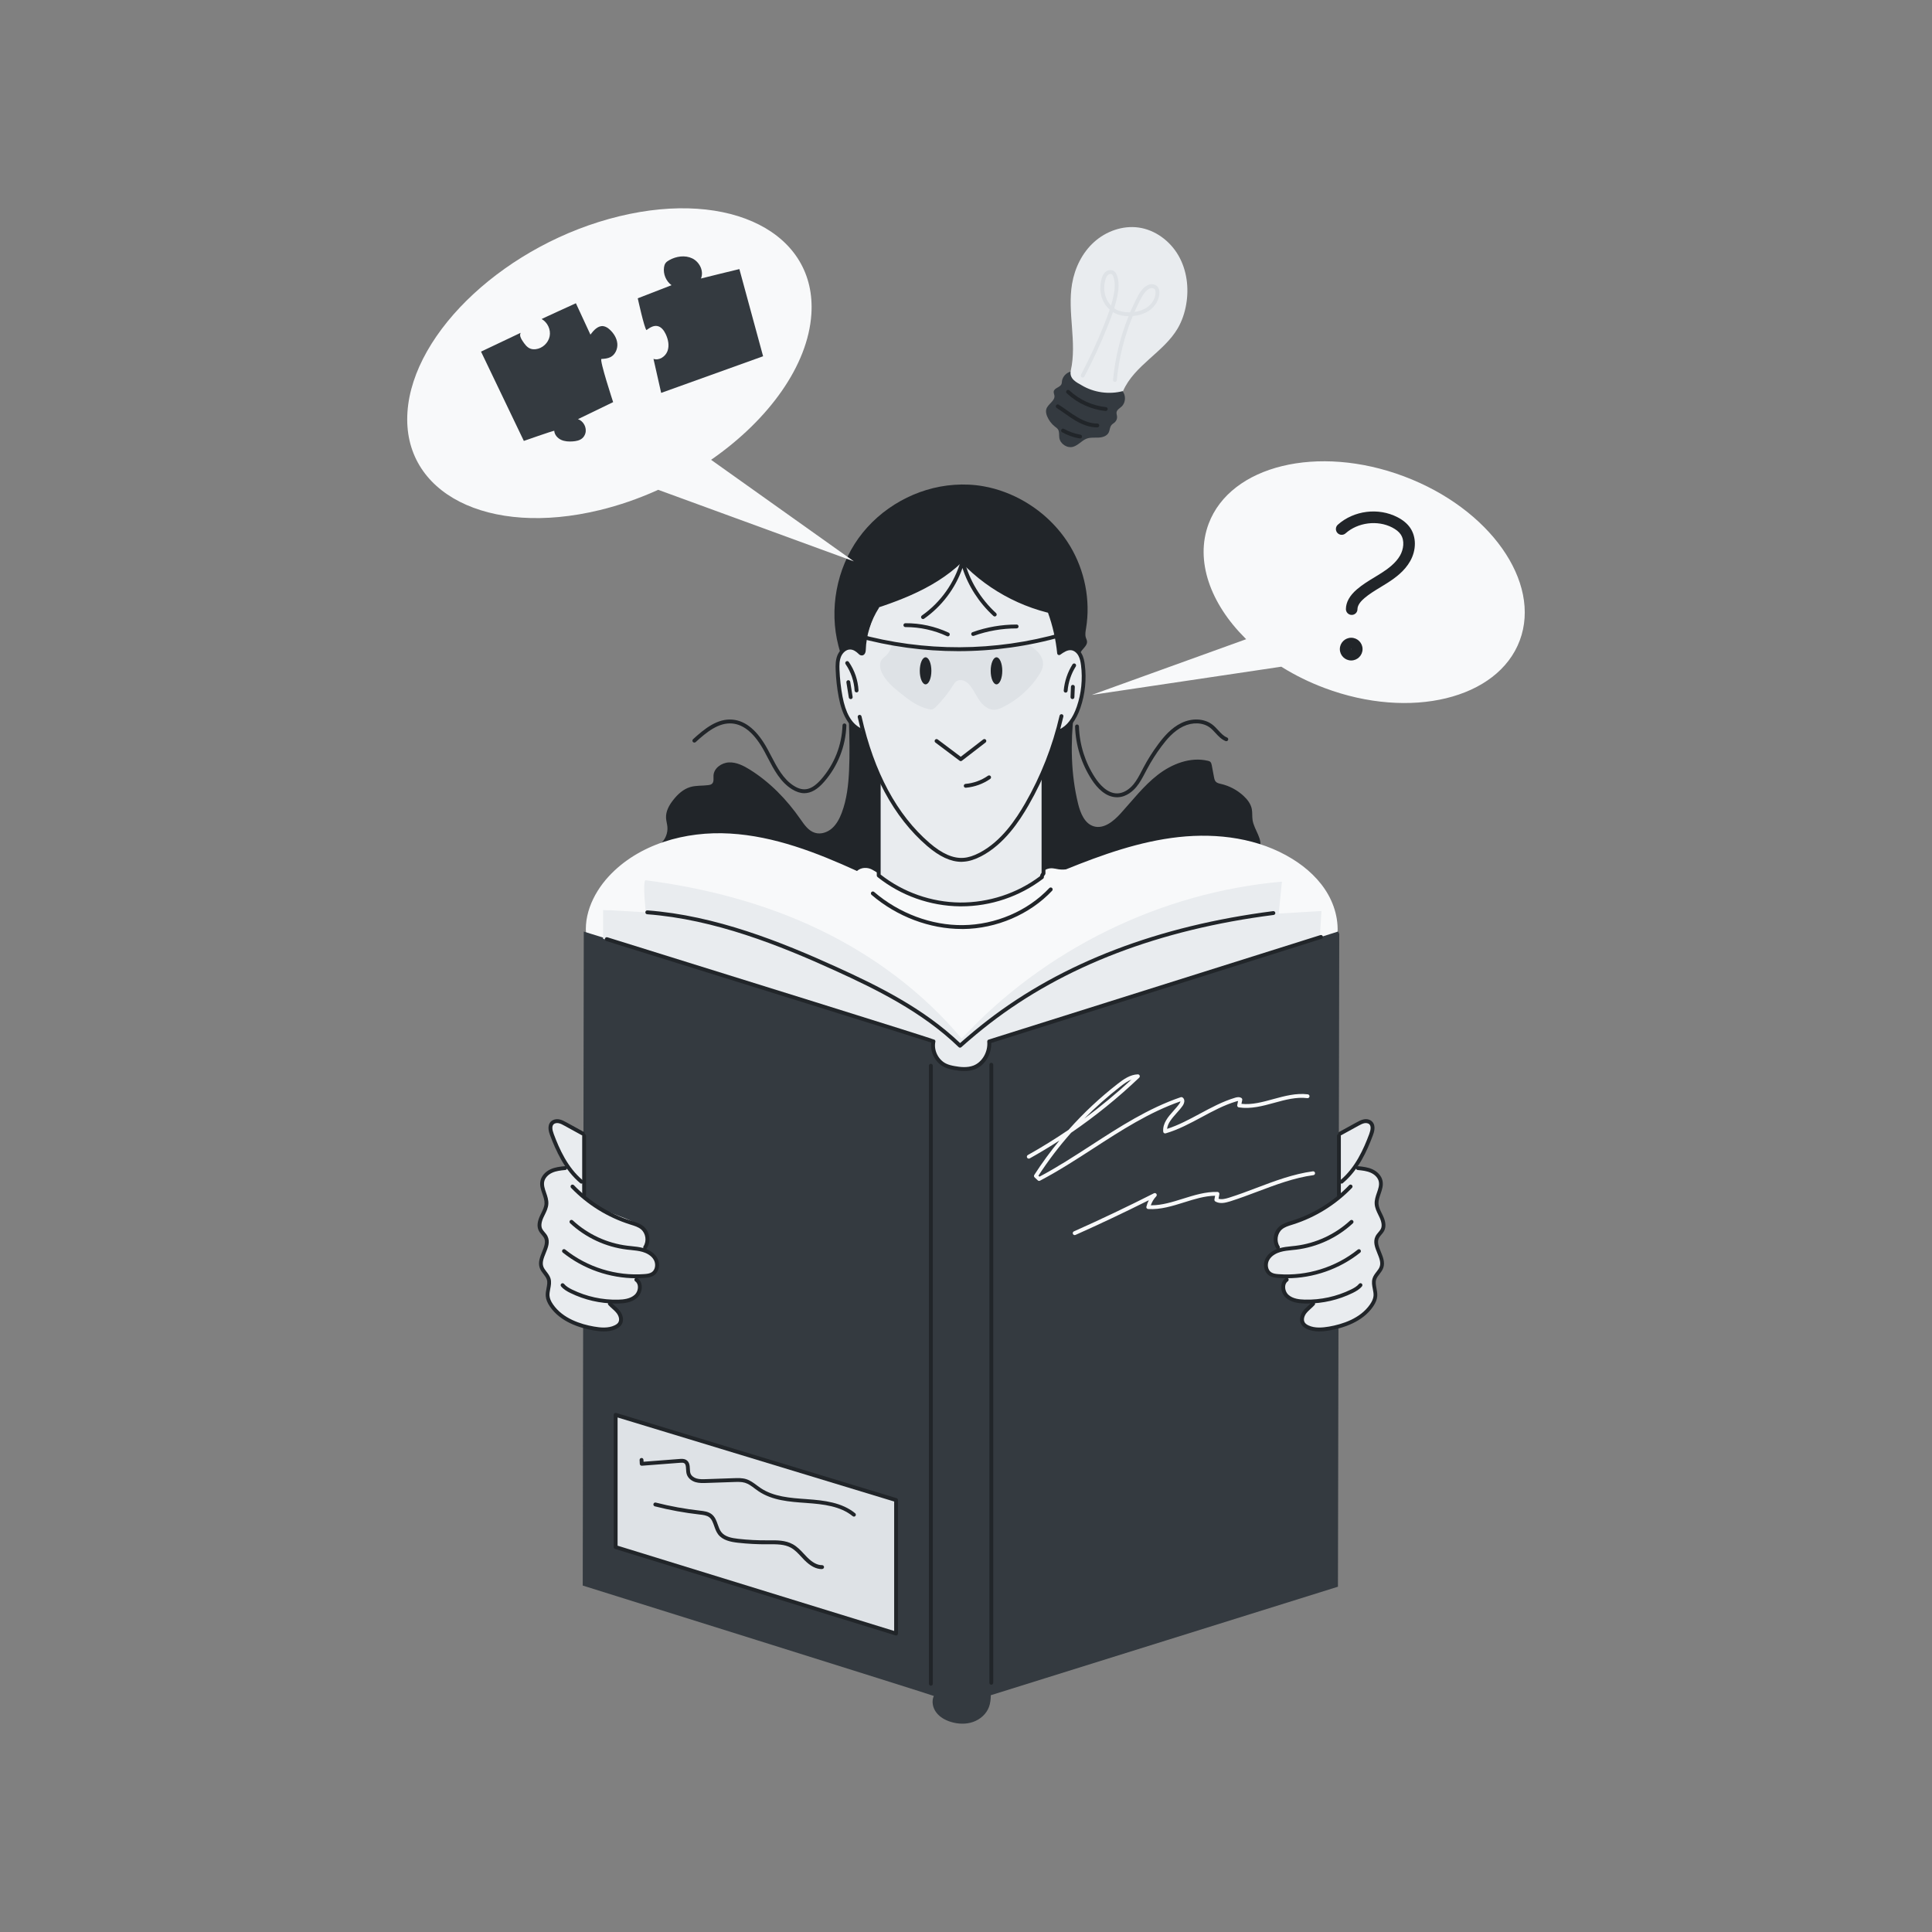 <svg transform="scale(1)" version="1.1" id="_x30_1026_x5F_Solving_x5F_Problem_x5F_2" xmlns="http://www.w3.org/2000/svg" xmlns:xlink="http://www.w3.org/1999/xlink" x="0px" y="0px" width="500px" height="500px" viewBox="0 0 500 500" xml:space="preserve" class="show_show__wrapper__graphic__5Waiy "><rect x="0" y="0" width="500" height="500" fill="#808080" stroke="none"/><title>React</title><style type="text/css">
	.st0{fill:#212529;}
	.st1{fill:#F8F9FA;}
	.st2{fill:#343A40;}
	.st3{fill:#E9ECEF;}
	.st4{fill:#DEE2E6;}
</style><g id="character"><path class="st0" d="M251.58,228.05c2.31-1.56,5.36-1.96,7.99-1.04c1.91,0.67,3.53,1.96,5.3,2.95c2.91,1.61,6.28,2.39,9.61,2.2
		c8.61-0.48,15.54-6.94,23.44-10.42c6.71-2.96,14.2-3.76,21.54-3.67c2.28,0.03,4.72,0.19,6.52,1.59c0.98-2.41-1.4-4.83-1.81-7.4
		c-0.15-0.96-0.02-1.95-0.21-2.91c-0.27-1.33-1.14-2.46-2.14-3.38c-1.63-1.51-3.66-2.59-5.83-3.09c-0.48-0.11-1.01-0.22-1.34-0.58
		c-0.3-0.32-0.39-0.77-0.47-1.19c-0.19-1.01-0.38-2.02-0.57-3.03c-0.06-0.33-0.14-0.68-0.38-0.91c-0.18-0.17-0.43-0.24-0.68-0.29
		c-4.51-1.05-9.28,0.82-12.94,3.66c-3.66,2.84-6.5,6.58-9.62,10.01c-1.81,1.99-4.3,4.05-6.89,3.31c-2.38-0.69-3.47-3.38-4.07-5.78
		c-1.9-7.68-2-15.72-1.12-23.58c0.04-0.37,1.56-14.69,1.56-14.69c-0.28-1.44,1.99-2.36,1.85-3.82c-0.03-0.35-0.21-0.66-0.31-1
		c-0.23-0.77-0.07-1.59,0.06-2.38c1.2-7.29-0.34-14.97-4.14-21.3c-3.8-6.33-9.83-11.27-16.73-13.89c-1.85-0.7-3.76-1.24-5.71-1.58
		c-2.48-0.44-5.01-0.55-7.52-0.37c-9.75,0.67-19.09,5.88-24.79,13.82c-5.7,7.94-7.65,18.45-5.18,27.91
		c0.12,0.44,0.24,0.89,0.37,1.33c0.29,1.01,0.57,2.02,0.94,3.28c0.86,1.64,0.97,3.56,1.05,5.42c0.14,3.21,0.26,6.43,0.35,9.64
		c0.13,4.17,0.22,8.34,0.03,12.5c-0.17,3.72-0.58,7.48-1.89,10.96c-0.56,1.49-1.32,2.96-2.51,4.02c-1.19,1.06-2.9,1.65-4.43,1.18
		c-1.69-0.51-2.77-2.11-3.78-3.56c-3.51-5.04-7.87-9.55-13.08-12.8c-1.64-1.02-3.46-1.94-5.39-1.86c-1.93,0.08-3.92,1.49-4.01,3.42
		c-0.03,0.74,0.16,1.63-0.4,2.12c-0.26,0.23-0.62,0.3-0.96,0.34c-1.57,0.2-3.19,0.05-4.7,0.51c-1.77,0.54-3.21,1.86-4.35,3.32
		c-1.06,1.34-1.96,2.94-1.87,4.65c0.04,0.77,0.28,1.53,0.35,2.3c0.15,1.61-0.52,3.28-1.73,4.35l36.2,10.31l34.62,7.44L251.58,228.05
		z"></path><path class="st1" d="M220.41,270.13l26.07,9.46l11.65,0.92l87.56-36.14c1.13-4.29,0.23-8.96-1.94-12.82
		c-2.17-3.86-5.55-6.96-9.32-9.28c-8.64-5.33-19.27-6.74-29.37-5.64c-10.09,1.1-19.78,4.55-29.19,8.36
		c-1.65,0.2-2.51-0.19-3.42-0.27c-0.91-0.08-1.88,0.19-2.5,0.86c-0.22,0.23-0.39,0.51-0.67,0.67c-0.23,0.14-0.51,0.17-0.78,0.21
		c-0.9,0.11-1.81,0.22-2.71,0.33c-1.68,0.21-3.42,0.41-5.04-0.09c-0.76-0.24-1.48-0.62-2.27-0.77c-1.18-0.22-2.39,0.12-3.55,0.45
		c-3.23,0.94-6.46,1.88-10.02,3c-4.68-0.84-9.13-3.63-13.84-2.99c-0.73,0.1-1.47,0.28-2.2,0.19c-1.21-0.16-2.18-1.04-3.27-1.58
		s-2.68-0.61-3.81,0.41c-10.45-4.77-21.39-9.02-32.86-9.69c-11.47-0.68-23.65,2.68-31.43,11.13c-4.2,4.56-6.99,10.97-5.46,16.98
		L220.41,270.13z"></path><path class="st1" d="M312.79,135.56c5.67-15.13,28.3-20.63,50.53-12.29c22.24,8.34,35.66,27.36,29.99,42.49
		s-28.3,20.63-50.53,12.29c-3.92-1.47-7.57-3.27-10.89-5.33c-0.1-0.06-0.29-0.18-0.29-0.18l-49.07,7.31l39.98-14.43
		c0,0-0.17-0.16-0.25-0.25C313.24,156.19,309.22,145.1,312.79,135.56z"></path><path class="st1" d="M209.98,81.33c1.41-21-20.86-32.36-49.72-25.36s-53.41,29.69-54.81,50.69s20.86,32.36,49.72,25.36
		c5.09-1.23,10.05-2.96,14.76-5.07c0.14-0.06,0.41-0.19,0.41-0.19l50.64,18.52l-36.95-26.28c0,0,0.27-0.19,0.4-0.28
		C199.01,108.5,209.1,94.58,209.98,81.33z"></path><path class="st2" d="M124.49,91l11.08,23.11c0,0,7.49-2.63,7.87-2.63c0.06,1.03,0.84,1.92,1.78,2.35c0.94,0.43,2.01,0.48,3.04,0.4
		c0.86-0.07,1.76-0.23,2.42-0.8c0.39-0.33,0.67-0.79,0.81-1.28c0.43-1.47-0.47-3.19-1.92-3.67l9.11-4.41c0,0-3.59-10.92-3.03-11.17
		c0.81-0.05,1.64-0.12,2.36-0.49c1.23-0.64,1.88-2.14,1.75-3.52c-0.13-1.38-0.92-2.64-1.95-3.58c-0.47-0.43-1.03-0.81-1.66-0.9
		c-1.39-0.19-2.51,1.07-3.35,2.19l-3.76-8.12c0,0-9.09,4.14-8.86,4.09c1.53,0.85,2.41,2.74,2.07,4.46s-1.86,3.14-3.6,3.34
		c-0.45,0.05-0.91,0.03-1.34-0.12c-0.94-0.33-1.55-1.22-2.1-2.05c-0.41-0.62-0.83-1.42-0.46-2.07L124.49,91z"></path><path class="st2" d="M171.11,101.68l26.38-9.48l-6.14-22.56c0,0-9.56,2.31-9.94,2.44c0.81-1.92-0.37-4.29-2.24-5.2
		c-1.87-0.91-4.17-0.57-5.98,0.45c-0.38,0.21-0.75,0.46-0.99,0.82c-0.2,0.3-0.3,0.66-0.35,1.02c-0.26,1.74,0.52,3.6,1.94,4.64
		l-8.74,3.39c0,0,1.67,7.65,2.25,8.23c0.82-0.6,1.76-1.22,2.76-1.06c1.04,0.16,1.76,1.12,2.21,2.07c0.66,1.38,1,3,0.47,4.43
		c-0.54,1.43-2.17,2.5-3.62,2.01L171.11,101.68z"></path><path class="st2" d="M290.4,101.11c1.04,1.11,0.98,3.07-0.13,4.1c-0.5,0.47-1.23,0.84-1.31,1.52c-0.04,0.34,0.09,0.67,0.13,1.01
		c0.07,0.55-0.14,1.13-0.55,1.52c-0.28,0.27-0.64,0.44-0.89,0.74c-0.46,0.55-0.41,1.36-0.75,1.99c-0.48,0.89-1.6,1.22-2.61,1.26
		c-1.01,0.05-2.06-0.09-3.01,0.25c-1.31,0.47-2.23,1.76-3.57,2.13c-1.55,0.43-3.34-0.75-3.56-2.34c-0.1-0.72,0.06-1.52-0.33-2.14
		c-0.2-0.32-0.52-0.53-0.82-0.76c-0.88-0.69-1.57-1.62-2-2.65c-0.24-0.58-0.39-1.24-0.22-1.84c0.39-1.35,2.29-2.12,2.11-3.52
		c-0.05-0.35-0.23-0.68-0.19-1.03c0.11-0.97,1.66-1.07,2.02-1.97c0.09-0.23,0.09-0.49,0.12-0.74c0.18-1.47,1.64-2.66,3.11-2.55
		L290.4,101.11z"></path><path class="st3" d="M270.18,199.73l1.73-4.68l2.06-6.02c1.18,0.19,2.25-0.74,2.99-1.68c3.19-4.07,4.06-9.57,3.53-14.71
		c-0.13-1.23-0.35-2.5-1.07-3.5s-2.07-1.65-3.22-1.21c-0.05,0.04-1.97,0.9-1.97,0.9c-0.45-3.61-1.33-7.17-2.83-10.85
		c-8.61-1.8-16.61-6.42-22.47-12.98c-5.22,4.66-11.16,8.69-17.88,10.64c-1.41,0.41-2.88,0.74-4.11,1.54c0,0-2.12,5.49-2.07,5.62
		c-1.23,1.61-0.86,3.88-1.22,5.87c-0.02,0.12-0.05,0.25-0.13,0.35c-0.15,0.19-0.45,0.19-0.67,0.08c-0.22-0.11-0.37-0.31-0.54-0.48
		c-0.62-0.66-1.47-1.12-2.37-1.16c-0.9-0.05-1.83,0.35-2.34,1.1c-0.47,0.69-0.53,1.56-0.57,2.39c-0.23,5.27,0.21,10.74,2.68,15.4
		c0.36,0.68,0.78,1.35,1.42,1.76c0.73,0.47,1.73,0.59,2.32,1.83c1.05,3.9,2.47,7.69,4.24,11.32c0,0-0.21,25.25-0.3,25.43
		c5.18,4.67,12.34,6.46,19.29,7.13c3.72,0.36,7.54,0.44,11.11-0.68c2.01-0.63,3.88-1.62,5.74-2.61c1.42-0.76,2.85-1.51,4.27-2.27
		c0.56-0.3,1.14-0.61,1.57-1.08c0.43-0.47,0.7-1.14,0.54-1.76L270.18,199.73z"></path><path class="st3" d="M277.12,95.9c1.64-7.33-0.93-15.05,0.33-22.46c0.7-4.09,2.62-8.03,5.71-10.81c3.08-2.78,7.36-4.31,11.47-3.75
		c4.31,0.59,8.16,3.46,10.34,7.23c2.18,3.77,2.76,8.35,2.02,12.64c-0.37,2.18-1.08,4.31-2.19,6.22c-3.63,6.2-11.23,9.55-14.15,16.23
		c-3.58,0.96-7.54,0.41-10.72-1.49C278.76,99.02,276.63,98.11,277.12,95.9z"></path><path class="st4" d="M266.15,166.76c0.91,0.63,1.83,1.27,2.55,2.1c0.73,0.83,1.26,1.89,1.24,3c-0.02,1.12-0.59,2.15-1.21,3.08
		c-2.28,3.44-5.49,6.25-9.19,8.08c-0.67,0.33-1.37,0.63-2.12,0.67c-1.5,0.07-2.86-0.96-3.76-2.17c-0.9-1.21-1.5-2.62-2.4-3.83
		c-0.45-0.61-1-1.18-1.7-1.48s-1.57-0.28-2.16,0.19c-0.3,0.24-0.5,0.58-0.71,0.91c-1.28,2.04-2.78,3.93-4.48,5.63
		c-0.26,0.26-0.54,0.53-0.9,0.63c-0.31,0.09-0.64,0.03-0.96-0.04c-2.86-0.64-5.28-2.48-7.55-4.33c-1.81-1.47-3.66-3.06-4.61-5.19
		c-0.46-1.04-0.67-2.34-0.01-3.27c0.29-0.41,0.72-0.7,1.1-1.05c0.83-0.77,1.38-1.85,1.51-2.98c0,0,6.49,0.77,6.74,0.75
		C246.95,168.83,256.6,168.48,266.15,166.76z"></path><ellipse class="st0" cx="257.89" cy="173.61" rx="1.5" ry="3.5"></ellipse><ellipse class="st0" cx="239.54" cy="173.61" rx="1.5" ry="3.5"></ellipse><path class="st0" d="M276.79,159.58c-0.02,0-0.04,0-0.06,0c-10.44-1.22-20.57-6.31-27.87-13.99c-7.47,7.14-17.68,10.59-28.37,13.76
		c-0.27,0.08-0.54-0.07-0.62-0.34c-0.08-0.27,0.07-0.54,0.34-0.62c10.74-3.19,20.99-6.65,28.32-13.87c0.1-0.1,0.22-0.15,0.36-0.14
		c0.13,0,0.26,0.06,0.35,0.16c7.17,7.71,17.23,12.84,27.61,14.05c0.27,0.03,0.47,0.28,0.44,0.55
		C277.25,159.39,277.04,159.58,276.79,159.58z"></path><path class="st0" d="M238.87,160.21c-0.16,0-0.31-0.07-0.41-0.21c-0.16-0.23-0.1-0.54,0.12-0.7c4.87-3.42,8.45-8.46,10.06-14.19
		c0.06-0.22,0.27-0.33,0.49-0.36c0.23,0,0.42,0.16,0.48,0.38c1.24,5.03,4.14,9.84,8.17,13.54c0.2,0.19,0.22,0.5,0.03,0.71
		c-0.19,0.2-0.5,0.22-0.71,0.03c-3.74-3.43-6.54-7.79-8.01-12.41c-1.86,5.28-5.34,9.9-9.94,13.13
		C239.07,160.18,238.97,160.21,238.87,160.21z"></path><path class="st0" d="M274.36,189.72c-0.19,0-0.37-0.11-0.46-0.3c-0.11-0.25,0-0.55,0.25-0.66c1.96-0.87,3.49-2.86,4.53-5.9
		c1.17-3.41,1.54-7.11,1.09-10.68c-0.11-0.86-0.27-1.75-0.7-2.52c-0.43-0.77-1.11-1.29-1.81-1.38c-0.97-0.13-1.91,0.47-2.87,1.16
		c-0.14,0.1-0.33,0.12-0.5,0.05c-0.16-0.07-0.27-0.23-0.29-0.41c-0.36-3.59-1.16-7.14-2.39-10.54c-0.09-0.26,0.04-0.55,0.3-0.64
		c0.26-0.09,0.55,0.04,0.64,0.3c1.16,3.21,1.95,6.56,2.35,9.95c0.89-0.57,1.85-1,2.88-0.86c1.01,0.13,1.97,0.84,2.55,1.88
		c0.52,0.92,0.71,1.97,0.82,2.88c0.47,3.73,0.08,7.58-1.14,11.13c-1.14,3.32-2.84,5.51-5.07,6.49
		C274.49,189.7,274.42,189.72,274.36,189.72z"></path><path class="st0" d="M222.44,189.36c-0.08,0-0.16-0.02-0.23-0.06c-2.6-1.36-4.28-4.26-5.15-8.87c-0.44-2.31-0.7-4.68-0.79-7.04
		c-0.05-1.22-0.05-2.63,0.5-3.9c0.53-1.21,1.76-2.44,3.32-2.39c0.94,0.02,1.87,0.48,2.76,1.37c0.05,0.05,0.14,0.13,0.19,0.16
		c-0.03-0.04,0.02-0.19,0.03-0.45c0.13-4.03,1.36-7.96,3.53-11.36c0.15-0.23,0.46-0.3,0.69-0.15c0.23,0.15,0.3,0.46,0.15,0.69
		c-2.08,3.25-3.25,7-3.38,10.85c-0.03,0.87-0.43,1.42-1.04,1.42c0,0,0,0,0,0c-0.42,0-0.7-0.28-0.88-0.46
		c-0.49-0.48-1.25-1.06-2.08-1.08c-1.09-0.05-2,0.91-2.38,1.78c-0.47,1.08-0.46,2.36-0.42,3.47c0.09,2.31,0.35,4.62,0.77,6.89
		c0.81,4.28,2.32,6.96,4.63,8.17c0.24,0.13,0.34,0.43,0.21,0.68C222.79,189.26,222.62,189.36,222.44,189.36z"></path><path class="st0" d="M248.83,223.04c-2.77,0-5.7-1.35-8.91-4.12c-8.6-7.41-14.64-18.61-17.94-33.3c-0.06-0.27,0.11-0.54,0.38-0.6
		c0.27-0.06,0.54,0.11,0.6,0.38c3.25,14.48,9.18,25.5,17.61,32.76c3.24,2.79,6.13,4.06,8.81,3.85c1.25-0.09,2.58-0.52,4.07-1.29
		c5.74-2.98,9.51-8.75,11.86-12.82c4.08-7.09,7.07-14.72,8.91-22.68c0.06-0.27,0.33-0.44,0.6-0.38c0.27,0.06,0.44,0.33,0.38,0.6
		c-1.86,8.06-4.89,15.78-9.01,22.95c-2.41,4.18-6.3,10.1-12.26,13.21c-1.62,0.84-3.08,1.3-4.46,1.4
		C249.24,223.03,249.04,223.04,248.83,223.04z"></path><path class="st0" d="M275.79,179.25c-0.01,0-0.03,0-0.04,0c-0.28-0.02-0.48-0.27-0.46-0.54c0.21-2.4,1-4.75,2.28-6.78
		c0.15-0.23,0.46-0.3,0.69-0.16c0.23,0.15,0.3,0.46,0.16,0.69c-1.2,1.9-1.94,4.1-2.13,6.34
		C276.26,179.06,276.04,179.25,275.79,179.25z"></path><path class="st0" d="M277.55,180.92c-0.01,0-0.01,0-0.02,0c-0.28-0.01-0.49-0.24-0.48-0.52l0.11-2.67
		c0.01-0.28,0.23-0.51,0.52-0.48c0.28,0.01,0.49,0.24,0.48,0.52l-0.11,2.67C278.04,180.71,277.82,180.92,277.55,180.92z"></path><path class="st0" d="M221.67,179.19c-0.26,0-0.48-0.21-0.5-0.47c-0.13-2.42-0.96-4.85-2.33-6.84c-0.16-0.23-0.1-0.54,0.13-0.7
		c0.23-0.16,0.54-0.1,0.7,0.13c1.5,2.17,2.37,4.72,2.51,7.36c0.01,0.28-0.2,0.51-0.47,0.53
		C221.68,179.19,221.67,179.19,221.67,179.19z"></path><path class="st0" d="M220.16,180.92c-0.24,0-0.45-0.17-0.49-0.42l-0.62-3.89c-0.04-0.27,0.14-0.53,0.42-0.57
		c0.27-0.04,0.53,0.14,0.57,0.42l0.62,3.89c0.04,0.27-0.14,0.53-0.41,0.57C220.22,180.91,220.19,180.92,220.16,180.92z"></path><path class="st0" d="M247.99,168.52c-8.86,0-17.73-1.2-26.36-3.59c-0.27-0.07-0.42-0.35-0.35-0.62c0.07-0.27,0.35-0.42,0.62-0.35
		c17.32,4.8,35.62,4.73,52.91-0.21c0.27-0.07,0.54,0.08,0.62,0.34c0.08,0.27-0.08,0.54-0.34,0.62
		C266.22,167.26,257.1,168.52,247.99,168.52z"></path><path class="st0" d="M245.29,164.69c-0.07,0-0.14-0.01-0.21-0.05c-3.31-1.54-6.98-2.35-10.63-2.35c-0.05,0-0.09,0-0.14,0
		c-0.27,0-0.5-0.22-0.5-0.5c0-0.28,0.22-0.5,0.5-0.5c3.83-0.04,7.72,0.82,11.2,2.44c0.25,0.12,0.36,0.41,0.24,0.66
		C245.66,164.59,245.48,164.69,245.29,164.69z"></path><path class="st0" d="M251.85,164.58c-0.21,0-0.4-0.13-0.47-0.33c-0.09-0.26,0.04-0.55,0.3-0.64c3.67-1.32,7.51-1.98,11.41-1.98
		c0.3-0.01,0.51,0.22,0.51,0.5c0,0.28-0.22,0.5-0.5,0.5l0,0c0,0-0.01,0-0.01,0c-3.78,0-7.51,0.65-11.07,1.92
		C251.96,164.57,251.9,164.58,251.85,164.58z"></path><path class="st0" d="M248.65,196.98c-0.11,0-0.21-0.03-0.3-0.1l-6.27-4.71c-0.22-0.17-0.26-0.48-0.1-0.7
		c0.17-0.22,0.48-0.27,0.7-0.1l5.96,4.48l5.81-4.48c0.22-0.17,0.53-0.13,0.7,0.09c0.17,0.22,0.13,0.53-0.09,0.7l-6.11,4.71
		C248.86,196.94,248.76,196.98,248.65,196.98z"></path><path class="st0" d="M249.93,203.87c-0.26,0-0.48-0.2-0.5-0.46c-0.02-0.27,0.18-0.52,0.45-0.54c2.08-0.18,4.09-0.91,5.81-2.11
		c0.23-0.16,0.54-0.1,0.7,0.12c0.16,0.23,0.1,0.54-0.12,0.7c-1.86,1.3-4.04,2.08-6.29,2.28
		C249.96,203.87,249.95,203.87,249.93,203.87z"></path><path class="st0" d="M248.79,234.56c-0.11,0-0.23,0-0.34,0c-7.73-0.08-15.31-2.77-21.35-7.59c-0.12-0.1-0.19-0.24-0.19-0.39v-25.46
		c0-0.28,0.22-0.5,0.5-0.5s0.5,0.22,0.5,0.5v25.22c5.84,4.59,13.13,7.15,20.55,7.23c7.39,0.05,14.76-2.34,20.69-6.81
		c0.05-0.37,0.26-0.7,0.41-0.9v-26.18c0-0.28,0.22-0.5,0.5-0.5s0.5,0.22,0.5,0.5v26.36c0,0.12-0.04,0.24-0.12,0.33
		c-0.16,0.18-0.3,0.45-0.3,0.54c0.04,0.19-0.03,0.38-0.19,0.5C263.91,232.02,256.41,234.56,248.79,234.56z"></path><path class="st0" d="M289.07,206.33c-2.94,0-5.16-2.46-6.52-4.54c-2.67-4.11-4.17-8.87-4.32-13.77c-0.01-0.28,0.21-0.51,0.48-0.52
		c0.01,0,0.01,0,0.02,0c0.27,0,0.49,0.21,0.5,0.48c0.14,4.72,1.58,9.3,4.16,13.26c1.02,1.57,3.14,4.19,5.86,4.09
		c1.41-0.06,2.89-0.9,4.07-2.31c0.88-1.06,1.55-2.34,2.19-3.58l0.43-0.82c1.12-2.11,2.41-4.15,3.84-6.06
		c1.39-1.87,3.32-4.17,5.95-5.44c2.78-1.35,5.93-1.19,8.02,0.4c0.58,0.44,1.07,0.97,1.54,1.49c0.71,0.77,1.38,1.5,2.26,1.85
		c0.26,0.1,0.38,0.39,0.28,0.65c-0.1,0.26-0.39,0.38-0.65,0.28c-1.09-0.44-1.87-1.29-2.62-2.1c-0.47-0.51-0.91-0.99-1.41-1.37
		c-1.8-1.37-4.54-1.48-6.98-0.3c-2.43,1.18-4.26,3.36-5.58,5.14c-1.4,1.87-2.66,3.87-3.76,5.93l-0.43,0.81
		c-0.67,1.28-1.36,2.61-2.31,3.76c-0.8,0.96-2.48,2.58-4.8,2.67C289.21,206.33,289.14,206.33,289.07,206.33z"></path><path class="st0" d="M208.14,205.28c-1.01,0-2.08-0.35-3.18-1.03c-3.01-1.88-4.69-5.1-6.31-8.22c-0.27-0.52-0.54-1.05-0.82-1.56
		c-2.44-4.53-5.25-6.96-8.34-7.23c-3.51-0.3-6.6,2.21-9.45,4.81c-0.2,0.19-0.52,0.17-0.71-0.03c-0.19-0.2-0.17-0.52,0.03-0.71
		c3.02-2.75,6.3-5.41,10.21-5.07c3.45,0.29,6.52,2.9,9.13,7.75c0.28,0.52,0.55,1.04,0.83,1.57c1.56,3,3.17,6.1,5.95,7.83
		c2.57,1.6,4.65,1.03,7.08-1.75c3.37-3.86,5.32-8.81,5.48-13.93c0.01-0.28,0.27-0.5,0.52-0.48c0.28,0.01,0.49,0.24,0.48,0.52
		c-0.17,5.35-2.21,10.52-5.73,14.55C211.58,204.31,209.88,205.28,208.14,205.28z"></path><path class="st0" d="M248.9,240.42c-8.3,0-16.79-3.21-23.34-8.83c-0.21-0.18-0.23-0.5-0.05-0.71c0.18-0.21,0.5-0.23,0.71-0.05
		c6.44,5.53,14.83,8.69,22.97,8.59c8.43-0.08,16.79-3.66,22.37-9.59c0.19-0.2,0.51-0.21,0.71-0.02s0.21,0.51,0.02,0.71
		c-5.76,6.12-14.39,9.83-23.09,9.91C249.1,240.42,249,240.42,248.9,240.42z"></path><path class="st4" d="M288.55,98.83c-0.02,0-0.03,0-0.05,0c-0.27-0.03-0.48-0.27-0.45-0.55c0.55-5.69,1.9-11.2,4.03-16.46
		c-1.17-0.01-2.16-0.19-3.02-0.53c-0.35-0.14-0.69-0.31-1.02-0.52c-0.41,1.21-0.86,2.39-1.32,3.52c-1.79,4.48-3.83,8.9-6.07,13.15
		c-0.13,0.25-0.43,0.34-0.68,0.21c-0.24-0.13-0.34-0.43-0.21-0.68c2.22-4.22,4.25-8.61,6.03-13.05c0.49-1.22,0.97-2.48,1.4-3.78
		c-0.8-0.71-1.45-1.62-1.87-2.66c-0.65-1.61-0.73-3.49-0.24-5.29c0.16-0.57,0.41-1.29,0.99-1.79c0.66-0.58,1.64-0.67,2.27-0.21
		c0.4,0.29,0.59,0.72,0.72,1.06c0.67,1.8,0.43,3.74,0.14,5.23c-0.22,1.12-0.51,2.23-0.85,3.3c0.33,0.24,0.69,0.43,1.06,0.58
		c0.74,0.29,1.62,0.44,2.67,0.46c0.13,0,0.27,0,0.4,0c0.5-1.17,1.04-2.32,1.61-3.46c0.47-0.93,1-1.91,1.77-2.71
		c0.57-0.58,1.16-0.94,1.77-1.06c0.85-0.16,1.69,0.16,2.1,0.81c0.22,0.34,0.32,0.76,0.32,1.31c-0.01,1.8-1.06,3.62-2.74,4.73
		c-1.14,0.75-2.56,1.21-4.15,1.34c-2.19,5.29-3.58,10.85-4.13,16.59C289.02,98.64,288.8,98.83,288.55,98.83z M298.07,74.56
		c-0.08,0-0.16,0.01-0.23,0.02c-0.41,0.08-0.83,0.34-1.25,0.77c-0.68,0.7-1.16,1.6-1.6,2.46c-0.49,0.96-0.95,1.94-1.38,2.92
		c1.21-0.16,2.28-0.54,3.15-1.12c1.41-0.93,2.29-2.43,2.29-3.9c0-0.35-0.05-0.59-0.16-0.77C298.73,74.68,298.39,74.56,298.07,74.56z
		 M287.41,70.89c-0.24,0-0.49,0.11-0.67,0.26c-0.29,0.26-0.51,0.66-0.68,1.31c-0.44,1.59-0.36,3.25,0.2,4.66
		c0.3,0.74,0.74,1.4,1.27,1.96c0.27-0.91,0.51-1.84,0.69-2.78c0.27-1.36,0.49-3.12-0.09-4.69c-0.12-0.31-0.23-0.5-0.37-0.6
		C287.66,70.93,287.54,70.89,287.41,70.89z"></path><path class="st0" d="M286.16,106.36c-0.02,0-0.04,0-0.05,0c-3.74-0.38-7.31-2.02-10.04-4.59c-0.2-0.19-0.21-0.51-0.02-0.71
		c0.19-0.2,0.51-0.21,0.71-0.02c2.58,2.43,5.94,3.96,9.46,4.32c0.28,0.03,0.47,0.27,0.45,0.55
		C286.63,106.17,286.41,106.36,286.16,106.36z"></path><path class="st0" d="M283.93,110.61c-1.76,0-3.61-0.59-5.65-1.79c-0.95-0.56-1.86-1.21-2.74-1.83c-0.68-0.48-1.37-0.96-2.07-1.41
		c-0.23-0.15-0.3-0.46-0.15-0.69s0.46-0.3,0.69-0.15c0.72,0.46,1.42,0.95,2.11,1.44c0.87,0.61,1.76,1.24,2.68,1.78
		c1.88,1.11,3.56,1.65,5.14,1.65c0.02,0,0.05,0,0.05,0c0.27,0,0.5,0.22,0.5,0.5c0,0.28-0.22,0.5-0.5,0.5
		C283.97,110.61,283.95,110.61,283.93,110.61z"></path><path class="st0" d="M279.53,113.49c-0.03,0-0.06,0-0.08-0.01c-1.61-0.27-3.16-0.82-4.58-1.62c-0.24-0.14-0.33-0.44-0.19-0.68
		c0.13-0.24,0.44-0.33,0.68-0.19c1.33,0.75,2.76,1.25,4.26,1.51c0.27,0.05,0.46,0.3,0.41,0.58
		C279.98,113.32,279.77,113.49,279.53,113.49z"></path><path class="st0" d="M349.82,159.14C349.82,159.14,349.82,159.14,349.82,159.14c-0.83,0-1.5-0.68-1.5-1.5
		c0.01-1.78,0.97-3.51,2.86-5.13c1.45-1.24,3.05-2.21,4.61-3.15c0.58-0.35,1.17-0.71,1.74-1.08c1.65-1.06,3.69-2.53,4.82-4.54
		c0.87-1.55,1.25-3.84,0.13-5.46c-0.45-0.66-1.19-1.25-2.19-1.77c-3.79-1.96-8.87-1.32-12.06,1.52c-0.62,0.55-1.57,0.5-2.12-0.12
		c-0.55-0.62-0.5-1.57,0.12-2.12c4.15-3.69,10.5-4.49,15.43-1.94c1.44,0.74,2.54,1.66,3.28,2.73c1.63,2.37,1.64,5.75,0.02,8.63
		c-1.46,2.6-3.88,4.36-5.82,5.6c-0.6,0.38-1.2,0.75-1.81,1.12c-1.52,0.92-2.95,1.79-4.21,2.86c-0.83,0.7-1.81,1.77-1.81,2.86
		C351.32,158.48,350.65,159.14,349.82,159.14z"></path><path class="st0" d="M349.69,170.93c-1.62,0-2.94-1.32-2.94-2.94s1.32-2.94,2.94-2.94s2.94,1.32,2.94,2.94
		S351.3,170.93,349.69,170.93z M349.69,167.93v0.13l0.06-0.06C349.75,167.96,349.72,167.93,349.69,167.93z"></path></g><g id="character_1_"><path class="st2" d="M150.81,410.34c0,0,90.37,28.29,90.86,28.57c-0.63,1.38-0.28,3.07,0.64,4.28c0.91,1.21,2.3,1.98,3.75,2.43
		c1.87,0.58,3.92,0.66,5.76,0.02s3.46-2.05,4.13-3.89c0.36-0.96,0.45-2,0.47-3.03l89.84-28.08l0.34-168.97l-0.28-0.6l-90.15,28.59
		c0,0-0.15,1.2-0.33,1.3c-0.23,2.1-1.55,4.05-3.42,5.05c-2.13,1.14-4.77,1-6.99,0.06c-0.69-0.29-1.36-0.67-1.9-1.2
		c-0.46-0.46-0.81-1.03-1.09-1.61c-0.62-1.27-0.97-2.68-1.02-4.09l-90.34-28.08L150.81,410.34z"></path><path class="st3" d="M156.07,242.96v-7.44c0,0,1.67,0.12,1.73,0.04c3.11,0.18,6.22,0.36,9.33,0.54c0,0-0.86-7.73-0.1-8.3
		c15.51,2,30.85,5.99,44.95,12.75c14.11,6.76,26.97,16.35,36.9,28.25c21.38-23.1,51.53-37.88,82.88-40.63l-0.83,8.26l11.06-0.66
		l-0.42,6.91l-85.16,26.77c0,0-0.22,1.45-0.34,1.79c0.11,1.01-0.29,2.03-0.94,2.81c-0.65,0.78-1.54,1.33-2.47,1.74
		c-0.79,0.35-1.62,0.61-2.48,0.7c-1.36,0.16-2.75-0.09-4.06-0.49c-1.76-0.53-3.6-1.49-4.21-3.22c-0.38-1.07-0.22-2.27-0.57-3.36
		L156.07,242.96z"></path><path class="st3" d="M346.67,293.58c1.67-1.1,3.4-2.09,5.18-2.99c0.72-0.36,1.57-0.71,2.3-0.38c0.66,0.29,0.99,1.07,0.99,1.79
		c-0.01,0.72-0.29,1.41-0.57,2.07c-1.09,2.62-2.19,5.24-3.28,7.86c1.35,0.26,2.73,0.53,3.93,1.21c1.2,0.67,2.22,1.82,2.37,3.19
		c0.2,1.86-1.2,3.55-1.3,5.49c0.37,1.05,0.74,2.11,1.1,3.16c0.27,0.76,0.54,1.57,0.38,2.36c-0.2,0.98-1.01,1.72-1.37,2.65
		c-1.01,2.6,1.73,5.51,0.85,8.16c-0.41,1.23-1.55,2.15-1.83,3.41c-0.26,1.17,0.26,2.37,0.25,3.56c-0.01,1.22-0.58,2.38-1.3,3.36
		c-1.48,2.03-3.63,3.51-5.98,4.37c-2.36,0.86-4.91,1.1-7.41,0.91c-0.94-0.07-1.9-0.21-2.7-0.72s-1.38-1.45-1.19-2.37
		c0.33-1.6,2.61-2.23,2.87-3.85c-0.79-0.03-1.58-0.06-2.37-0.08c-1.2-0.04-2.44-0.09-3.52-0.61c-1.08-0.51-1.98-1.62-1.87-2.82
		c0.1-1.06,0.96-1.98,0.9-3.05c-1.31,0.41-2.83,0.35-3.96-0.44c-1.13-0.79-1.7-2.4-1.09-3.63c0.5-1,1.59-1.53,2.54-2.13
		c0.1-0.06,0.21-0.14,0.24-0.26c0.03-0.12-0.05-0.24-0.11-0.35c-0.76-1.24-0.86-2.86-0.26-4.19c0.6-1.33,1.87-2.33,3.31-2.59
		c0,0,5.9-2.5,6.12-2.65c2.2-1.57,4.86-2.55,6.65-4.58L346.67,293.58z"></path><path class="st3" d="M151.36,293.78c-1.73-1.32-3.61-2.42-5.6-3.3c-0.86-0.37-1.95-0.67-2.64-0.04c-0.54,0.49-0.56,1.33-0.48,2.06
		c0.36,3.6,1.93,7.08,4.4,9.72c-1.47-0.1-3,0.02-4.32,0.69c-1.31,0.67-2.37,1.98-2.42,3.46c-0.06,1.63,1.05,3.13,0.99,4.76
		c-0.07,2.05-1.98,3.82-1.67,5.84c0.22,1.45,1.53,2.55,1.76,3.99c0.32,2.06-1.64,3.93-1.43,6.01c0.15,1.49,1.38,2.66,1.72,4.12
		c0.29,1.25-0.12,2.56-0.04,3.84c0.11,1.85,1.21,3.51,2.56,4.78c2.96,2.78,7.1,3.99,11.15,4.28c1.07,0.08,2.17,0.09,3.17-0.29
		c1-0.38,1.88-1.24,2-2.3c0.18-1.59-1.27-2.83-2.57-3.75l0.07-0.79c0,0,3.22,0,3.18-0.22c1.57-0.06,3.21-0.71,4.03-2.05
		c0.82-1.34,0.48-3.39-0.93-4.07c1.54,0.21,3.14-0.06,4.53-0.76c0.33-0.17,0.65-0.36,0.89-0.64c0.53-0.62,0.54-1.53,0.32-2.31
		c-0.39-1.36-1.45-2.5-2.78-2.99c-0.16-0.06-0.34-0.13-0.42-0.28c-0.08-0.17,0-0.38,0.09-0.55c0.58-1.22,0.94-2.66,0.43-3.91
		c-0.49-1.2-1.67-1.96-2.82-2.55c-3.25-1.65-6.85-2.56-10.08-4.26c-1.26-0.67-2.51-1.5-3.21-2.75L151.36,293.78z"></path><polygon class="st4" points="159.34,366.3 159.34,400.64 231.77,422.46 231.93,388.17 	"></polygon><path class="st0" d="M151.17,309.79c-0.28,0-0.5-0.22-0.5-0.5v-15.33c0-0.28,0.22-0.5,0.5-0.5s0.5,0.22,0.5,0.5v15.33
		C151.67,309.57,151.44,309.79,151.17,309.79z"></path><path class="st0" d="M166.95,323.31c-0.09,0-0.19-0.03-0.27-0.08c-0.23-0.15-0.29-0.46-0.14-0.69c0.89-1.35,0.59-3.37-0.65-4.4
		c-0.71-0.59-1.66-0.88-2.58-1.17l-0.28-0.09c-5.77-1.82-11.04-5.09-15.23-9.46c-0.19-0.2-0.19-0.52,0.01-0.71
		c0.2-0.19,0.52-0.18,0.71,0.01c4.08,4.25,9.2,7.43,14.81,9.2l0.28,0.09c1.02,0.32,2.07,0.65,2.92,1.36
		c1.64,1.37,2.02,3.94,0.84,5.72C167.27,323.23,167.11,323.31,166.95,323.31z"></path><path class="st0" d="M150.48,306.32c-0.11,0-0.23-0.04-0.32-0.12c-4.09-3.41-6.31-8.41-7.79-12.38c-0.23-0.61-0.92-2.46,0.21-3.57
		c0.51-0.5,1.32-0.71,2.15-0.56c0.68,0.13,1.29,0.46,1.83,0.76l4.51,2.48c0.24,0.13,0.33,0.44,0.2,0.68
		c-0.13,0.24-0.44,0.33-0.68,0.2l-4.51-2.48c-0.49-0.27-1-0.55-1.53-0.65c-0.39-0.07-0.94-0.04-1.27,0.29
		c-0.45,0.44-0.44,1.26,0.03,2.51c1.44,3.86,3.58,8.7,7.49,11.96c0.21,0.18,0.24,0.49,0.06,0.7
		C150.77,306.26,150.63,306.32,150.48,306.32z"></path><path class="st0" d="M156.27,344.57c-0.95,0-1.88-0.12-2.69-0.27c-3.64-0.63-8.55-2.21-11.26-6.16c-0.66-0.96-1.01-1.84-1.08-2.69
		c-0.06-0.71,0.07-1.39,0.2-2.05c0.15-0.8,0.3-1.56,0.08-2.25c-0.16-0.5-0.5-0.93-0.85-1.4c-0.39-0.5-0.79-1.02-1-1.66
		c-0.47-1.4,0.1-2.79,0.64-4.14c0.52-1.29,1.02-2.51,0.5-3.55c-0.15-0.29-0.38-0.56-0.62-0.85c-0.28-0.33-0.57-0.67-0.77-1.09
		c-0.49-1.03-0.38-2.28,0.34-3.83c0.1-0.21,0.21-0.43,0.31-0.64c0.41-0.84,0.8-1.63,0.85-2.47c0.05-0.83-0.24-1.66-0.54-2.54
		c-0.38-1.1-0.77-2.23-0.5-3.43c0.27-1.23,1.26-2.34,2.63-2.96c1.15-0.52,2.41-0.67,3.71-0.79c0.27-0.02,0.52,0.18,0.54,0.45
		s-0.18,0.52-0.45,0.54c-1.26,0.12-2.38,0.25-3.39,0.71c-1.09,0.49-1.86,1.34-2.07,2.26c-0.2,0.93,0.12,1.88,0.47,2.89
		c0.32,0.93,0.65,1.9,0.59,2.92c-0.06,1.04-0.51,1.96-0.95,2.85c-0.1,0.21-0.2,0.41-0.3,0.62c-0.58,1.24-0.69,2.24-0.35,2.97
		c0.15,0.3,0.38,0.58,0.63,0.87c0.27,0.32,0.55,0.64,0.75,1.05c0.72,1.45,0.12,2.94-0.47,4.38c-0.5,1.23-0.97,2.39-0.62,3.44
		c0.16,0.48,0.49,0.91,0.84,1.37c0.4,0.51,0.81,1.05,1.02,1.71c0.29,0.93,0.11,1.85-0.06,2.74c-0.12,0.62-0.23,1.21-0.19,1.78
		c0.06,0.68,0.35,1.4,0.91,2.21c2.51,3.67,7.15,5.15,10.61,5.75c1.61,0.28,3.67,0.5,5.35-0.32c0.45-0.22,0.76-0.46,0.93-0.74
		c0.44-0.7,0.13-1.68-0.37-2.35c-0.34-0.46-0.77-0.84-1.22-1.25c-0.33-0.3-0.66-0.6-0.96-0.92c-0.19-0.2-0.17-0.52,0.03-0.71
		c0.2-0.18,0.52-0.17,0.71,0.03c0.28,0.3,0.59,0.58,0.9,0.86c0.47,0.42,0.95,0.86,1.35,1.39c0.66,0.88,1.16,2.32,0.42,3.49
		c-0.28,0.44-0.72,0.8-1.34,1.11C158.5,344.4,157.37,344.57,156.27,344.57z"></path><path class="st0" d="M164.65,330.81c-6.84,0-13.66-2.37-19-6.65c-0.22-0.17-0.25-0.49-0.08-0.7c0.17-0.21,0.49-0.25,0.7-0.08
		c5.72,4.59,13.21,6.91,20.52,6.35c0.66-0.05,1.35-0.13,1.88-0.48c0.97-0.64,1.09-2.12,0.59-3.1c-0.68-1.32-2.15-1.92-2.97-2.16
		c-0.96-0.28-1.95-0.38-3-0.49c-0.35-0.04-0.7-0.07-1.05-0.11c-5.45-0.66-10.67-3.08-14.69-6.82c-0.2-0.19-0.21-0.5-0.03-0.71
		c0.19-0.2,0.5-0.21,0.71-0.03c3.87,3.59,8.89,5.92,14.13,6.56c0.34,0.04,0.69,0.08,1.03,0.11c1.05,0.11,2.13,0.21,3.18,0.52
		c1.67,0.49,2.95,1.43,3.58,2.66c0.8,1.55,0.39,3.52-0.92,4.39c-0.73,0.48-1.59,0.58-2.35,0.64
		C166.14,330.78,165.39,330.81,164.65,330.81z"></path><path class="st0" d="M159.38,337.35c-4.06,0-8.11-0.93-11.76-2.72c-0.87-0.43-1.76-0.93-2.41-1.72c-0.18-0.21-0.14-0.53,0.07-0.7
		c0.21-0.17,0.53-0.14,0.7,0.07c0.53,0.64,1.31,1.08,2.08,1.46c3.7,1.81,7.83,2.72,11.95,2.61c1.38-0.03,3.11-0.21,4.25-1.26
		c0.57-0.53,0.89-1.38,0.83-2.17c-0.03-0.4-0.18-0.96-0.69-1.31c-0.23-0.16-0.29-0.47-0.13-0.7c0.16-0.23,0.47-0.29,0.69-0.13
		c0.66,0.45,1.06,1.18,1.13,2.06c0.08,1.09-0.37,2.25-1.15,2.98c-1.38,1.28-3.35,1.49-4.9,1.53
		C159.82,337.34,159.6,337.35,159.38,337.35z"></path><path class="st0" d="M346.51,309.79c-0.28,0-0.5-0.22-0.5-0.5v-15.33c0-0.28,0.22-0.5,0.5-0.5s0.5,0.22,0.5,0.5v15.33
		C347.01,309.57,346.79,309.79,346.51,309.79z"></path><path class="st0" d="M330.73,323.31c-0.16,0-0.32-0.08-0.42-0.22c-1.18-1.79-0.8-4.35,0.84-5.72c0.86-0.72,1.91-1.04,2.93-1.36
		l0.28-0.09c5.61-1.77,10.73-4.95,14.81-9.2c0.19-0.2,0.51-0.21,0.71-0.01c0.2,0.19,0.21,0.51,0.01,0.71
		c-4.19,4.36-9.46,7.63-15.23,9.46l-0.28,0.09c-0.97,0.3-1.88,0.59-2.58,1.17c-1.24,1.04-1.54,3.05-0.65,4.4
		c0.15,0.23,0.09,0.54-0.14,0.69C330.92,323.29,330.83,323.31,330.73,323.31z"></path><path class="st0" d="M347.19,306.32c-0.14,0-0.29-0.06-0.38-0.18c-0.18-0.21-0.15-0.53,0.06-0.7c3.91-3.26,6.05-8.1,7.49-11.96
		c0.46-1.25,0.47-2.07,0.03-2.51c-0.33-0.32-0.87-0.36-1.27-0.29c-0.52,0.1-1.03,0.38-1.53,0.65l-4.51,2.48
		c-0.24,0.13-0.54,0.05-0.68-0.2s-0.05-0.55,0.2-0.68l4.51-2.48c0.54-0.3,1.15-0.63,1.83-0.76c0.83-0.16,1.64,0.05,2.15,0.56
		c1.13,1.11,0.44,2.96,0.21,3.57c-1.48,3.97-3.7,8.97-7.79,12.38C347.42,306.29,347.31,306.32,347.19,306.32z"></path><path class="st0" d="M341.41,344.57c-1.1,0-2.23-0.17-3.26-0.67c-0.62-0.3-1.06-0.66-1.34-1.11c-0.74-1.18-0.24-2.62,0.42-3.49
		c0.4-0.53,0.88-0.97,1.35-1.39c0.31-0.28,0.62-0.56,0.9-0.86c0.19-0.2,0.5-0.21,0.71-0.03c0.2,0.19,0.22,0.5,0.03,0.71
		c-0.3,0.33-0.63,0.63-0.96,0.93c-0.45,0.41-0.88,0.8-1.22,1.25c-0.5,0.67-0.81,1.66-0.37,2.35c0.18,0.28,0.48,0.52,0.93,0.74
		c1.67,0.81,3.74,0.59,5.35,0.32c3.45-0.6,8.1-2.08,10.61-5.74c0.56-0.81,0.85-1.53,0.91-2.21c0.05-0.57-0.07-1.16-0.19-1.78
		c-0.17-0.89-0.35-1.81-0.06-2.74c0.21-0.67,0.62-1.2,1.02-1.71c0.35-0.45,0.68-0.88,0.84-1.37c0.35-1.05-0.12-2.21-0.62-3.44
		c-0.58-1.44-1.19-2.93-0.47-4.38c0.2-0.4,0.48-0.73,0.75-1.05c0.25-0.29,0.48-0.57,0.63-0.87c0.35-0.73,0.23-1.73-0.34-2.97
		c-0.1-0.21-0.2-0.41-0.3-0.62c-0.44-0.89-0.89-1.81-0.96-2.86c-0.06-1.03,0.27-1.99,0.59-2.92c0.35-1.01,0.68-1.96,0.47-2.89
		c-0.2-0.92-0.98-1.77-2.07-2.26c-1.01-0.46-2.13-0.59-3.39-0.71c-0.28-0.03-0.48-0.27-0.45-0.54c0.03-0.28,0.29-0.46,0.54-0.45
		c1.3,0.12,2.56,0.28,3.7,0.79c1.38,0.62,2.36,1.73,2.63,2.96c0.26,1.2-0.12,2.33-0.5,3.43c-0.3,0.88-0.59,1.71-0.54,2.54
		c0.05,0.84,0.44,1.64,0.85,2.47c0.1,0.21,0.21,0.43,0.31,0.64c0.72,1.55,0.83,2.8,0.34,3.83c-0.2,0.42-0.49,0.76-0.77,1.09
		c-0.24,0.28-0.47,0.55-0.62,0.85c-0.52,1.04-0.03,2.26,0.5,3.55c0.55,1.34,1.11,2.73,0.64,4.14c-0.21,0.64-0.62,1.16-1,1.66
		c-0.36,0.46-0.7,0.9-0.85,1.4c-0.22,0.69-0.07,1.45,0.08,2.25c0.13,0.66,0.26,1.35,0.2,2.05c-0.07,0.86-0.42,1.74-1.08,2.69
		c-2.71,3.95-7.62,5.53-11.26,6.16C343.28,344.45,342.36,344.57,341.41,344.57z"></path><path class="st0" d="M333.02,330.81c-0.74,0-1.48-0.03-2.23-0.08c-0.76-0.06-1.63-0.16-2.35-0.64c-1.31-0.87-1.72-2.83-0.92-4.39
		c0.63-1.23,1.9-2.17,3.58-2.66c1.05-0.3,2.13-0.41,3.18-0.52c0.34-0.04,0.69-0.07,1.03-0.11c5.24-0.64,10.26-2.97,14.13-6.56
		c0.2-0.19,0.52-0.18,0.71,0.03c0.19,0.2,0.18,0.52-0.03,0.71c-4.02,3.74-9.24,6.16-14.69,6.82c-0.35,0.04-0.7,0.08-1.05,0.11
		c-1.05,0.11-2.04,0.21-3,0.49c-0.82,0.24-2.29,0.83-2.97,2.16c-0.5,0.98-0.39,2.45,0.58,3.1c0.52,0.35,1.21,0.43,1.88,0.48
		c7.32,0.56,14.8-1.76,20.52-6.35c0.21-0.17,0.53-0.14,0.7,0.08c0.17,0.21,0.14,0.53-0.08,0.7
		C346.68,328.44,339.87,330.81,333.02,330.81z"></path><path class="st0" d="M338.3,337.35c-0.22,0-0.44,0-0.66-0.01c-1.56-0.04-3.52-0.25-4.9-1.53c-0.78-0.72-1.23-1.89-1.15-2.98
		c0.07-0.88,0.47-1.61,1.13-2.06c0.23-0.15,0.54-0.09,0.7,0.13c0.15,0.23,0.09,0.54-0.13,0.7c-0.52,0.35-0.66,0.9-0.69,1.31
		c-0.06,0.79,0.27,1.65,0.83,2.17c1.14,1.05,2.87,1.23,4.25,1.26c4.1,0.11,8.25-0.8,11.95-2.61c0.77-0.38,1.55-0.81,2.08-1.46
		c0.17-0.21,0.49-0.25,0.7-0.07c0.21,0.17,0.24,0.49,0.07,0.7c-0.65,0.79-1.54,1.29-2.41,1.72
		C346.41,336.41,342.36,337.35,338.3,337.35z"></path><path class="st0" d="M249.54,277.18c-0.93,0-1.83-0.13-2.61-0.27c-0.78-0.14-1.7-0.34-2.53-0.75c-2.33-1.12-3.72-3.79-3.38-6.34
		c-4.35-1.45-56.36-17.65-84.13-26.29c-0.26-0.08-0.41-0.36-0.33-0.63s0.36-0.41,0.63-0.33c31.44,9.78,84.26,26.22,84.68,26.52
		c0.16,0.12,0.24,0.32,0.2,0.51c-0.47,2.19,0.75,4.67,2.76,5.65c0.72,0.35,1.52,0.53,2.27,0.66c1.42,0.26,3.25,0.47,4.86-0.16
		c2.25-0.89,3.77-3.54,3.54-6.18c-0.02-0.23,0.12-0.45,0.35-0.52L341.72,242c0.26-0.08,0.54,0.06,0.63,0.33s-0.06,0.54-0.33,0.63
		l-85.49,26.96c0.09,2.96-1.62,5.78-4.19,6.79C251.42,277.06,250.46,277.18,249.54,277.18z"></path><path class="st0" d="M248.46,271.14c-0.13,0-0.25-0.05-0.35-0.14c-9.44-9.15-21.48-15.02-32.02-19.82
		c-14.24-6.48-31.16-13.27-48.61-14.57c-0.28-0.02-0.48-0.26-0.46-0.54s0.24-0.48,0.54-0.46c17.61,1.31,34.62,8.14,48.95,14.65
		c10.49,4.77,22.46,10.61,31.96,19.69c2.56-2.24,4.88-4.17,7.1-5.88c19.36-14.96,44.23-24.47,73.92-28.27
		c0.27-0.03,0.52,0.16,0.56,0.43c0.04,0.27-0.16,0.52-0.43,0.56c-29.51,3.77-54.22,13.22-73.44,28.07c-2.3,1.77-4.71,3.78-7.39,6.14
		C248.69,271.1,248.57,271.14,248.46,271.14z"></path><path class="st0" d="M256.55,436c-0.28,0-0.5-0.22-0.5-0.5V275.55c0-0.28,0.22-0.5,0.5-0.5s0.5,0.22,0.5,0.5V435.5
		C257.05,435.78,256.83,436,256.55,436z"></path><path class="st0" d="M240.91,436.26c-0.28,0-0.5-0.22-0.5-0.5V275.81c0-0.28,0.22-0.5,0.5-0.5s0.5,0.22,0.5,0.5v159.95
		C241.41,436.04,241.19,436.26,240.91,436.26z"></path><path class="st1" d="M268.92,305.62c-0.12,0-0.25-0.05-0.34-0.14l-0.83-0.78c-0.18-0.17-0.21-0.43-0.08-0.63
		c2-3.1,4.17-6.07,6.5-8.9c-2.51,1.62-5.07,3.16-7.68,4.62c-0.24,0.13-0.54,0.05-0.68-0.19c-0.13-0.24-0.05-0.55,0.19-0.68
		c3.61-2.02,7.12-4.2,10.54-6.52c3.87-4.36,8.14-8.36,12.78-11.96c1.45-1.13,3.17-2.34,5.14-2.4c0.2-0.01,0.4,0.12,0.48,0.31
		c0.08,0.19,0.03,0.41-0.12,0.55c-5.48,5.22-11.37,9.99-17.61,14.25c-3.09,3.48-5.91,7.19-8.47,11.12l0.27,0.25
		c4.62-2.44,9.1-5.35,13.44-8.16c7.27-4.71,14.79-9.58,23.14-12.41c0.15-0.05,0.31-0.03,0.44,0.06c0.24,0.16,0.4,0.41,0.45,0.7
		c0.12,0.65-0.29,1.29-0.42,1.47c-0.46,0.66-1.02,1.29-1.56,1.89c-1.18,1.33-2.3,2.6-2.46,4.08c2.96-0.95,5.76-2.46,8.48-3.92
		c2.9-1.56,5.9-3.18,9.12-4.14c0.34-0.1,1.05-0.31,1.64,0.07c0.17,0.11,0.25,0.32,0.21,0.52l-0.2,0.99
		c2.72,0.29,5.41-0.45,8.25-1.23c2.9-0.79,5.9-1.61,8.93-1.23c0.27,0.04,0.47,0.29,0.43,0.56c-0.04,0.27-0.3,0.47-0.56,0.43
		c-2.84-0.36-5.74,0.43-8.54,1.2c-2.99,0.82-6.08,1.67-9.19,1.19c-0.14-0.02-0.26-0.1-0.33-0.21c-0.08-0.11-0.11-0.25-0.08-0.39
		l0.21-1.05c-0.15,0.01-0.33,0.06-0.49,0.11c-3.12,0.93-6.08,2.52-8.93,4.06c-2.96,1.59-6.02,3.24-9.32,4.2
		c-0.14,0.04-0.3,0.02-0.42-0.07c-0.12-0.09-0.2-0.22-0.21-0.37c-0.18-2.19,1.29-3.86,2.72-5.46c0.52-0.59,1.06-1.19,1.49-1.81
		c0.13-0.18,0.22-0.4,0.25-0.57c-8.07,2.81-15.41,7.56-22.51,12.16c-4.46,2.89-9.07,5.87-13.84,8.37
		C269.07,305.6,268.99,305.62,268.92,305.62z M292.82,279.39c-1.02,0.41-1.98,1.11-2.89,1.82c-3.3,2.57-6.41,5.34-9.33,8.29
		C284.86,286.36,288.94,282.99,292.82,279.39z"></path><path class="st1" d="M278.13,319.64c-0.19,0-0.37-0.11-0.46-0.3c-0.11-0.25,0-0.55,0.25-0.66c6.96-3.1,13.93-6.42,20.72-9.86
		c0.21-0.11,0.48-0.05,0.63,0.15c0.15,0.19,0.13,0.47-0.04,0.64c-0.63,0.66-1.11,1.45-1.4,2.32c0.04,0,0.09,0,0.13,0
		c2.77,0,5.53-0.87,8.2-1.71c2.88-0.9,5.87-1.84,8.93-1.75c0.15,0,0.28,0.07,0.38,0.19c0.09,0.11,0.13,0.26,0.1,0.41l-0.21,1.16
		c0.77,0.26,1.74,0.03,2.68-0.26c2.42-0.76,4.84-1.67,7.18-2.56c4.67-1.77,9.5-3.59,14.55-4.27c0.26-0.05,0.53,0.15,0.56,0.43
		c0.04,0.27-0.15,0.53-0.43,0.56c-4.93,0.67-9.71,2.47-14.33,4.21c-2.36,0.89-4.8,1.81-7.24,2.58c-1.29,0.4-2.64,0.69-3.79,0.03
		c-0.18-0.11-0.28-0.32-0.25-0.53l0.18-0.96c-2.71,0.04-5.4,0.89-8.01,1.71c-3.01,0.94-6.11,1.92-9.32,1.73
		c-0.15-0.01-0.28-0.08-0.37-0.2c-0.09-0.12-0.12-0.27-0.08-0.41c0.14-0.58,0.35-1.15,0.62-1.67c-6.24,3.12-12.61,6.14-18.97,8.98
		C278.26,319.63,278.19,319.64,278.13,319.64z"></path><path class="st0" d="M231.91,423.26c-0.05,0-0.1-0.01-0.15-0.02l-72.58-22.38c-0.21-0.06-0.35-0.26-0.35-0.48v-34.23
		c0-0.16,0.08-0.31,0.2-0.4c0.13-0.09,0.29-0.12,0.44-0.08l72.58,22.06c0.21,0.06,0.35,0.26,0.35,0.48v34.55
		c0,0.16-0.08,0.31-0.2,0.4C232.12,423.23,232.01,423.26,231.91,423.26z M159.83,400.02l71.58,22.07v-33.5l-71.58-21.75V400.02z"></path><path class="st0" d="M221.01,392.5c-0.11,0-0.22-0.04-0.32-0.11c-3.18-2.6-7.59-3.11-11.85-3.41l-0.22-0.02
		c-4.31-0.3-8.76-0.62-12.35-3.05c-0.33-0.22-0.65-0.46-0.97-0.7c-0.82-0.62-1.59-1.2-2.5-1.47c-0.86-0.26-1.82-0.23-2.74-0.2
		l-7.28,0.25c-0.87,0.03-1.85,0.06-2.78-0.21c-1.1-0.33-1.94-1.07-2.25-1.99c-0.15-0.45-0.17-0.93-0.2-1.4
		c-0.04-0.78-0.09-1.27-0.46-1.5c-0.26-0.17-0.66-0.16-1.12-0.12l-9.85,0.76c-0.14,0.01-0.27-0.03-0.37-0.12
		c-0.1-0.09-0.16-0.22-0.17-0.35l-0.05-1.01c-0.01-0.28,0.2-0.51,0.48-0.52c0.27-0.04,0.51,0.2,0.52,0.47l0.02,0.5l9.34-0.72
		c0.49-0.04,1.17-0.09,1.74,0.28c0.82,0.53,0.87,1.47,0.91,2.29c0.02,0.42,0.04,0.81,0.15,1.14c0.23,0.71,0.97,1.16,1.58,1.34
		c0.77,0.23,1.63,0.2,2.46,0.17l7.28-0.25c0.96-0.03,2.05-0.07,3.07,0.24c1.07,0.33,1.95,0.99,2.81,1.63
		c0.31,0.23,0.61,0.46,0.93,0.67c3.37,2.28,7.69,2.59,11.86,2.88l0.22,0.02c4.41,0.31,9.01,0.85,12.41,3.64
		c0.21,0.17,0.25,0.49,0.07,0.7C221.3,392.44,221.16,392.5,221.01,392.5z"></path><path class="st0" d="M212.69,406.08c-1.48,0-2.96-0.77-4.53-2.35c-0.27-0.28-0.54-0.56-0.8-0.85c-0.86-0.92-1.67-1.79-2.7-2.35
		c-1.66-0.91-3.71-0.89-5.68-0.87l-0.43,0c-2.53,0.02-5.08-0.12-7.59-0.4c-1.87-0.21-3.94-0.63-5.11-2.17
		c-0.49-0.65-0.76-1.42-1.02-2.16c-0.32-0.9-0.61-1.75-1.27-2.26c-0.65-0.5-1.58-0.61-2.48-0.71c-3.9-0.44-7.8-1.15-11.61-2.12
		c-0.27-0.07-0.43-0.34-0.36-0.61c0.07-0.27,0.34-0.43,0.61-0.36c3.76,0.96,7.62,1.66,11.47,2.09c0.99,0.11,2.11,0.24,2.98,0.91
		c0.89,0.69,1.25,1.72,1.6,2.72c0.25,0.7,0.48,1.36,0.88,1.88c0.94,1.24,2.68,1.59,4.43,1.78c2.47,0.28,5,0.41,7.47,0.39l0.43,0
		c2.11-0.02,4.28-0.04,6.17,1c1.17,0.64,2.08,1.61,2.95,2.55c0.26,0.28,0.52,0.56,0.78,0.82c1.39,1.4,2.67,2.07,3.87,2.05
		c0.27,0,0.5,0.21,0.51,0.49s-0.22,0.5-0.49,0.51C212.74,406.08,212.72,406.08,212.69,406.08z"></path></g></svg>